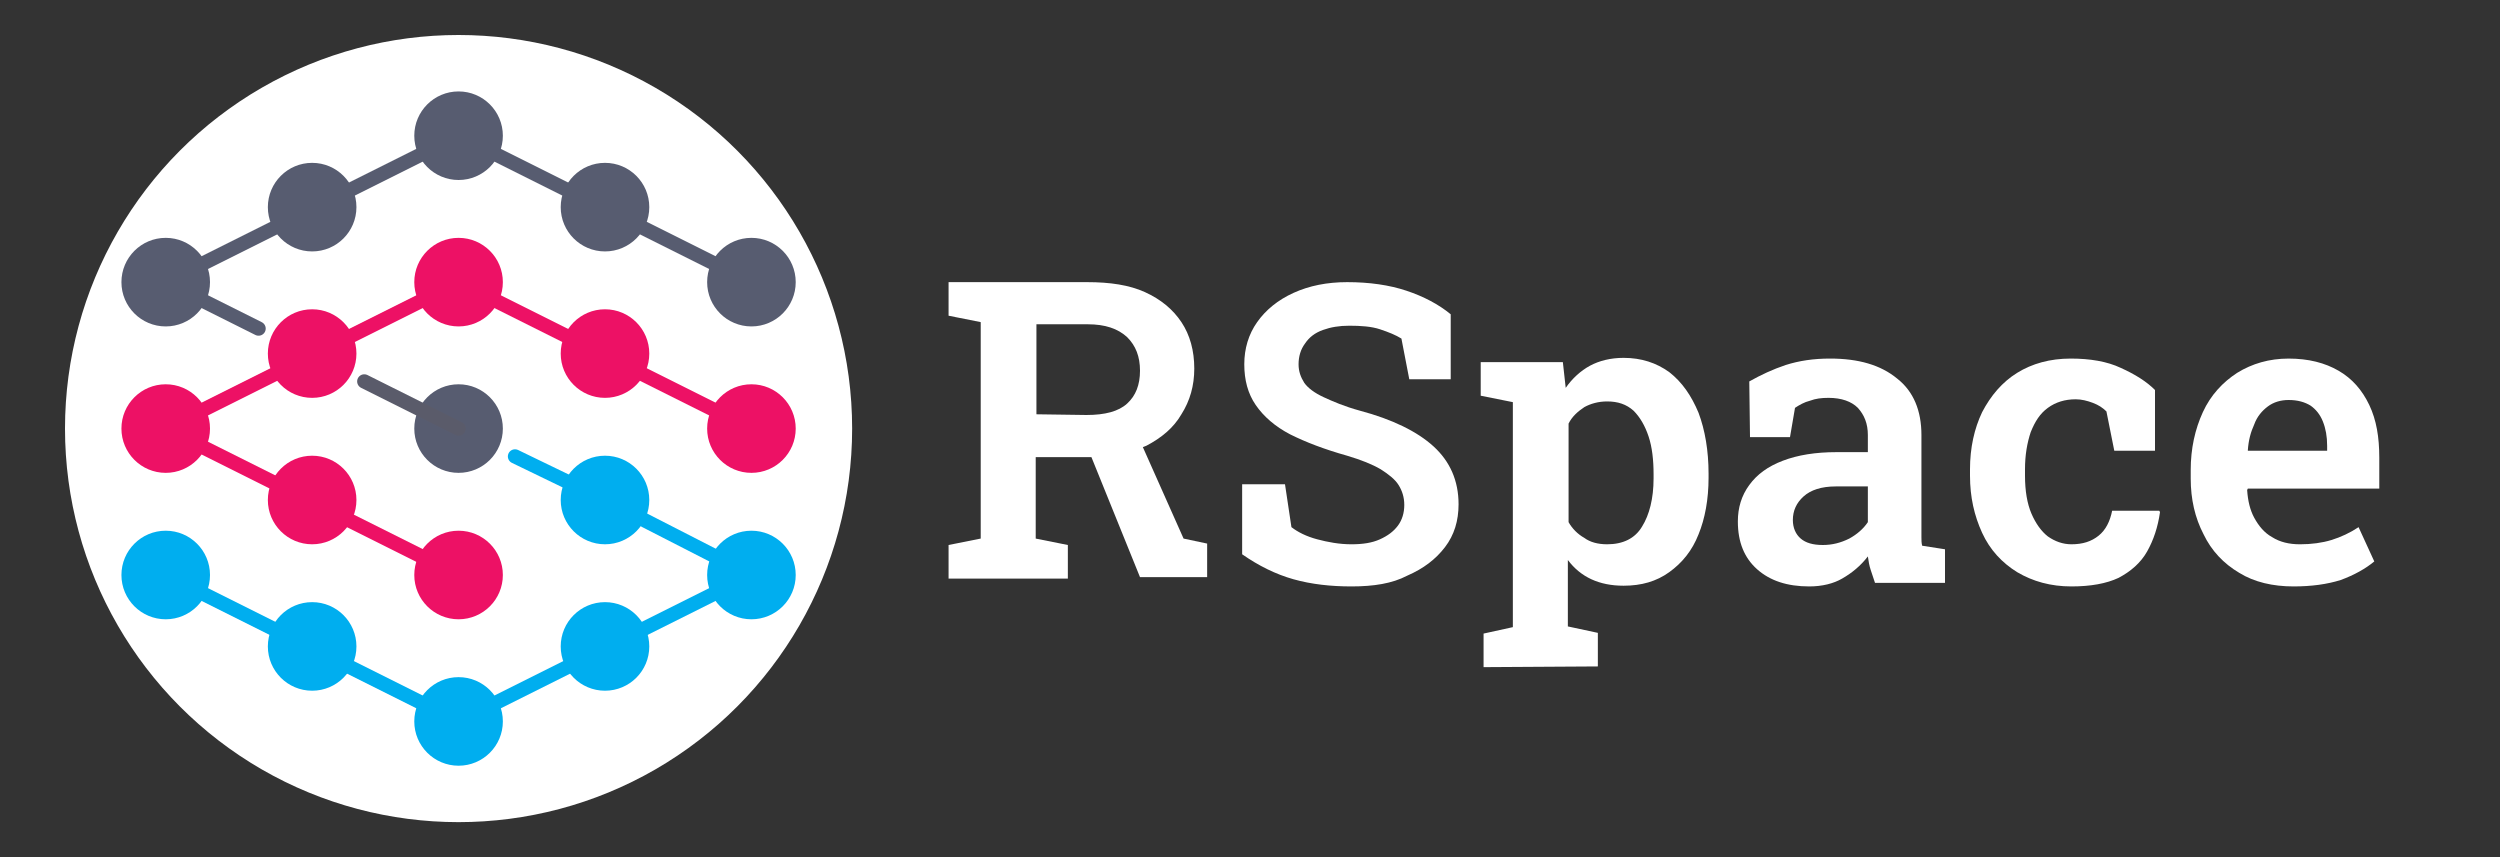 <?xml version="1.0" encoding="utf-8"?>
<!-- Generator: Adobe Illustrator 26.3.1, SVG Export Plug-In . SVG Version: 6.00 Build 0)  -->
<svg version="1.1" id="Layer_1" xmlns="http://www.w3.org/2000/svg" xmlns:xlink="http://www.w3.org/1999/xlink" x="0px" y="0px"
	 viewBox="0 0 350 120" style="enable-background:new 0 0 350 120;" xml:space="preserve">
<rect x="0" y="0" width="350" height="120" fill="#333333" stroke="none"/>
<style type="text/css">
	.st0{fill:#FFFFFF;}
	.st1{enable-background:new    ;}
	.st2{fill:none;stroke:#00AEEF;stroke-width:2;stroke-linecap:round;stroke-linejoin:round;stroke-miterlimit:10;}
	.st3{fill:#575C70;}
	.st4{fill:#ED1165;}
	.st5{fill:#00AEEF;}
	.st6{fill:none;stroke:#5A5B6A;stroke-width:2;stroke-linecap:round;stroke-linejoin:round;stroke-miterlimit:10;}
	.st7{fill:none;stroke:#575C70;stroke-width:2;stroke-linecap:round;stroke-linejoin:round;stroke-miterlimit:10;}
	.st8{fill:none;stroke:#ED1165;stroke-width:2;stroke-linecap:round;stroke-linejoin:round;stroke-miterlimit:10;}
</style>
<g>
	<circle class="st0" cx="64.2" cy="60" r="55.1"/>
	<g class="st1">
		<path class="st0" d="M165.7,75.4L160,62.6c0.2-0.1,0.3-0.1,0.5-0.2c2.1-1.1,3.8-2.5,4.9-4.4c1.2-1.9,1.8-4,1.8-6.4
			c0-2.5-0.6-4.7-1.8-6.5c-1.2-1.8-2.9-3.2-5.1-4.2c-2.2-1-4.9-1.4-8.1-1.4h-19.4v4.7l4.5,0.9v30.3l-4.5,0.9v4.7h16.7v-4.7l-4.5-0.9
			V64l7.8,0l6.8,16.8h9.4v-4.7L165.7,75.4z M145.1,58V45.4h7.2c2.4,0,4.2,0.6,5.5,1.8c1.2,1.2,1.8,2.7,1.8,4.7c0,2-0.6,3.5-1.8,4.6
			c-1.2,1.1-3.1,1.6-5.7,1.6L145.1,58L145.1,58z"/>
		<path class="st0" d="M189.2,82.1c-2.9,0-5.6-0.3-8.1-1c-2.5-0.7-4.9-1.9-7.2-3.5v-9.8h6l0.9,6c0.9,0.7,2.1,1.3,3.6,1.7
			c1.5,0.4,3.1,0.7,4.8,0.7c1.6,0,2.9-0.2,4-0.7s1.9-1.1,2.5-1.9c0.6-0.8,0.9-1.8,0.9-2.9c0-1.1-0.3-2-0.8-2.8
			c-0.5-0.8-1.4-1.5-2.5-2.2c-1.2-0.7-2.7-1.3-4.7-1.9c-3.2-0.9-5.8-1.9-8-3c-2.1-1.1-3.7-2.5-4.8-4.1c-1.1-1.6-1.6-3.5-1.6-5.7
			c0-2.2,0.6-4.2,1.8-5.9c1.2-1.7,2.9-3.1,5.1-4.1c2.2-1,4.7-1.5,7.5-1.5c3.1,0,5.9,0.4,8.3,1.2s4.5,1.9,6.2,3.3v9.1h-5.8l-1.1-5.7
			c-0.8-0.5-1.8-0.9-3-1.3c-1.2-0.4-2.7-0.5-4.3-0.5c-1.4,0-2.6,0.2-3.7,0.6c-1.1,0.4-1.9,1-2.5,1.9c-0.6,0.8-0.9,1.8-0.9,2.9
			c0,1,0.3,1.8,0.8,2.6c0.5,0.7,1.4,1.4,2.7,2c1.3,0.6,2.9,1.3,5.1,1.9c4.5,1.2,8,2.9,10.3,5c2.3,2.1,3.5,4.8,3.5,8.1
			c0,2.3-0.6,4.3-1.9,6c-1.3,1.7-3,3-5.3,4C194.9,81.7,192.3,82.1,189.2,82.1z"/>
		<path class="st0" d="M207.7,93.4v-4.7l4.1-0.9V56.3l-4.5-0.9v-4.7h11.5l0.4,3.6c0.9-1.3,2.1-2.4,3.4-3.1c1.3-0.7,2.9-1.1,4.7-1.1
			c2.5,0,4.6,0.7,6.4,2c1.8,1.4,3.1,3.3,4.1,5.7c0.9,2.4,1.4,5.3,1.4,8.5v0.6c0,3-0.5,5.7-1.4,7.9c-0.9,2.3-2.3,4-4.1,5.3
			c-1.8,1.3-3.9,1.9-6.4,1.9c-1.7,0-3.2-0.3-4.5-0.9c-1.3-0.6-2.4-1.5-3.3-2.7v9.3l4.2,0.9v4.7L207.7,93.4L207.7,93.4z M225,76.2
			c2.2,0,3.9-0.8,4.9-2.5c1-1.6,1.6-3.9,1.6-6.7v-0.6c0-2-0.2-3.8-0.7-5.3c-0.5-1.5-1.2-2.7-2.1-3.6c-1-0.9-2.2-1.3-3.7-1.3
			c-1.2,0-2.3,0.3-3.2,0.8c-0.9,0.6-1.7,1.3-2.2,2.3v13.8c0.5,0.9,1.3,1.7,2.2,2.2C222.6,75.9,223.7,76.2,225,76.2z"/>
		<path class="st0" d="M253.3,82.1c-3.1,0-5.5-0.8-7.3-2.4c-1.8-1.6-2.7-3.8-2.7-6.7c0-1.9,0.5-3.6,1.6-5.1c1.1-1.5,2.6-2.6,4.7-3.4
			c2.1-0.8,4.6-1.2,7.5-1.2h4.4v-2.4c0-1.6-0.5-2.8-1.4-3.8c-0.9-0.9-2.3-1.4-4.1-1.4c-1,0-1.8,0.1-2.6,0.4c-0.8,0.2-1.5,0.6-2.1,1
			l-0.7,4.1h-5.6l-0.1-7.8c1.6-0.9,3.3-1.7,5.1-2.3c1.9-0.6,3.9-0.9,6.2-0.9c4,0,7.1,0.9,9.4,2.8c2.3,1.8,3.4,4.5,3.4,7.9V74
			c0,0.4,0,0.8,0,1.2c0,0.4,0,0.8,0.1,1.2l3.2,0.5v4.7h-9.8c-0.2-0.6-0.4-1.2-0.6-1.8c-0.2-0.6-0.3-1.2-0.4-1.9
			c-1,1.3-2.2,2.3-3.6,3.1C256.7,81.7,255.1,82.1,253.3,82.1z M255.2,76.3c1.3,0,2.5-0.3,3.7-0.9c1.1-0.6,2-1.4,2.6-2.3v-5H257
			c-2,0-3.5,0.5-4.5,1.4c-1,0.9-1.5,2-1.5,3.3c0,1.1,0.4,2,1.1,2.6C252.8,76,253.8,76.3,255.2,76.3z"/>
		<path class="st0" d="M290,82.1c-2.9,0-5.4-0.7-7.6-2c-2.1-1.3-3.8-3.1-4.9-5.5s-1.7-5-1.7-8v-0.9c0-3,0.6-5.7,1.7-8
			c1.2-2.3,2.8-4.2,4.9-5.5s4.6-2,7.5-2c2.7,0,5.1,0.4,7,1.3c2,0.9,3.6,1.9,4.8,3.1v8.5H296l-1.1-5.5c-0.5-0.5-1.1-0.9-1.9-1.2
			c-0.8-0.3-1.6-0.5-2.4-0.5c-1.5,0-2.8,0.4-3.9,1.2c-1.1,0.8-1.8,1.9-2.4,3.4c-0.5,1.5-0.8,3.2-0.8,5.2v0.9c0,2.1,0.3,3.9,0.9,5.3
			c0.6,1.4,1.4,2.5,2.3,3.2c1,0.7,2.1,1.1,3.3,1.1c1.6,0,2.8-0.4,3.8-1.2c1-0.8,1.6-2,1.9-3.5h6.6l0.1,0.2c-0.3,2.1-0.9,3.9-1.8,5.5
			s-2.3,2.8-4,3.7C294.9,81.7,292.7,82.1,290,82.1z"/>
		<path class="st0" d="M321.1,82.1c-2.9,0-5.5-0.6-7.6-1.9c-2.2-1.3-3.9-3.1-5-5.4c-1.2-2.3-1.8-4.9-1.8-7.8v-1.2
			c0-3,0.6-5.7,1.7-8.1c1.1-2.4,2.8-4.2,4.8-5.5c2.1-1.3,4.5-2,7.2-2c2.8,0,5.1,0.6,7,1.7c1.9,1.1,3.3,2.7,4.3,4.8
			c1,2.1,1.4,4.5,1.4,7.4v4.3h-18.4l-0.1,0.2c0.1,1.5,0.4,2.8,1,3.9c0.6,1.1,1.4,2.1,2.5,2.7c1.1,0.7,2.4,1,3.9,1
			c1.6,0,3.1-0.2,4.4-0.6c1.3-0.4,2.6-1,3.8-1.8l2.2,4.8c-1.2,1-2.8,1.9-4.7,2.6C325.8,81.8,323.6,82.1,321.1,82.1z M314.7,63.1
			h11.1v-0.7c0-1.3-0.2-2.4-0.6-3.4c-0.4-1-1-1.7-1.7-2.2c-0.8-0.5-1.8-0.8-3.1-0.8c-1.1,0-2.1,0.3-2.9,0.9s-1.5,1.4-1.9,2.5
			c-0.5,1.1-0.8,2.2-0.9,3.6L314.7,63.1z"/>
	</g>
	<g>
		<line class="st2" x1="84.7" y1="70" x2="72.1" y2="63.9"/>
		<circle class="st3" cx="23.2" cy="39.5" r="6.2"/>
		<circle class="st4" cx="23.2" cy="60" r="6.2"/>
		<circle class="st5" cx="23.2" cy="80.5" r="6.2"/>
		<circle class="st4" cx="64.2" cy="39.5" r="6.2"/>
		<circle class="st3" cx="64.2" cy="60" r="6.2"/>
		<circle class="st4" cx="64.2" cy="80.5" r="6.2"/>
		<circle class="st5" cx="64.2" cy="101" r="6.2"/>
		<circle class="st3" cx="64.2" cy="19" r="6.2"/>
		<circle class="st4" cx="43.7" cy="49.5" r="6.2"/>
		<circle class="st4" cx="43.7" cy="70" r="6.2"/>
		<circle class="st5" cx="43.7" cy="90.5" r="6.2"/>
		<circle class="st3" cx="43.7" cy="29" r="6.2"/>
		<circle class="st4" cx="84.7" cy="49.5" r="6.2"/>
		<circle class="st5" cx="84.7" cy="70" r="6.2"/>
		<circle class="st5" cx="84.7" cy="90.5" r="6.2"/>
		<circle class="st3" cx="84.7" cy="29" r="6.2"/>
		<circle class="st3" cx="105.2" cy="39.5" r="6.2"/>
		<circle class="st4" cx="105.2" cy="60" r="6.2"/>
		<circle class="st5" cx="105.2" cy="80.5" r="6.2"/>
		<line class="st6" x1="51" y1="53.4" x2="64.2" y2="60"/>
		<polyline class="st7" points="105.2,39.5 64.2,19 23.2,39.5 36.2,46 		"/>
		<polyline class="st8" points="105.2,60 64.2,39.5 23.2,60 64.2,80.5 		"/>
		<polyline class="st2" points="84.7,70 105.2,80.5 64.2,101 23.2,80.5 		"/>
	</g>
</g>
</svg>
